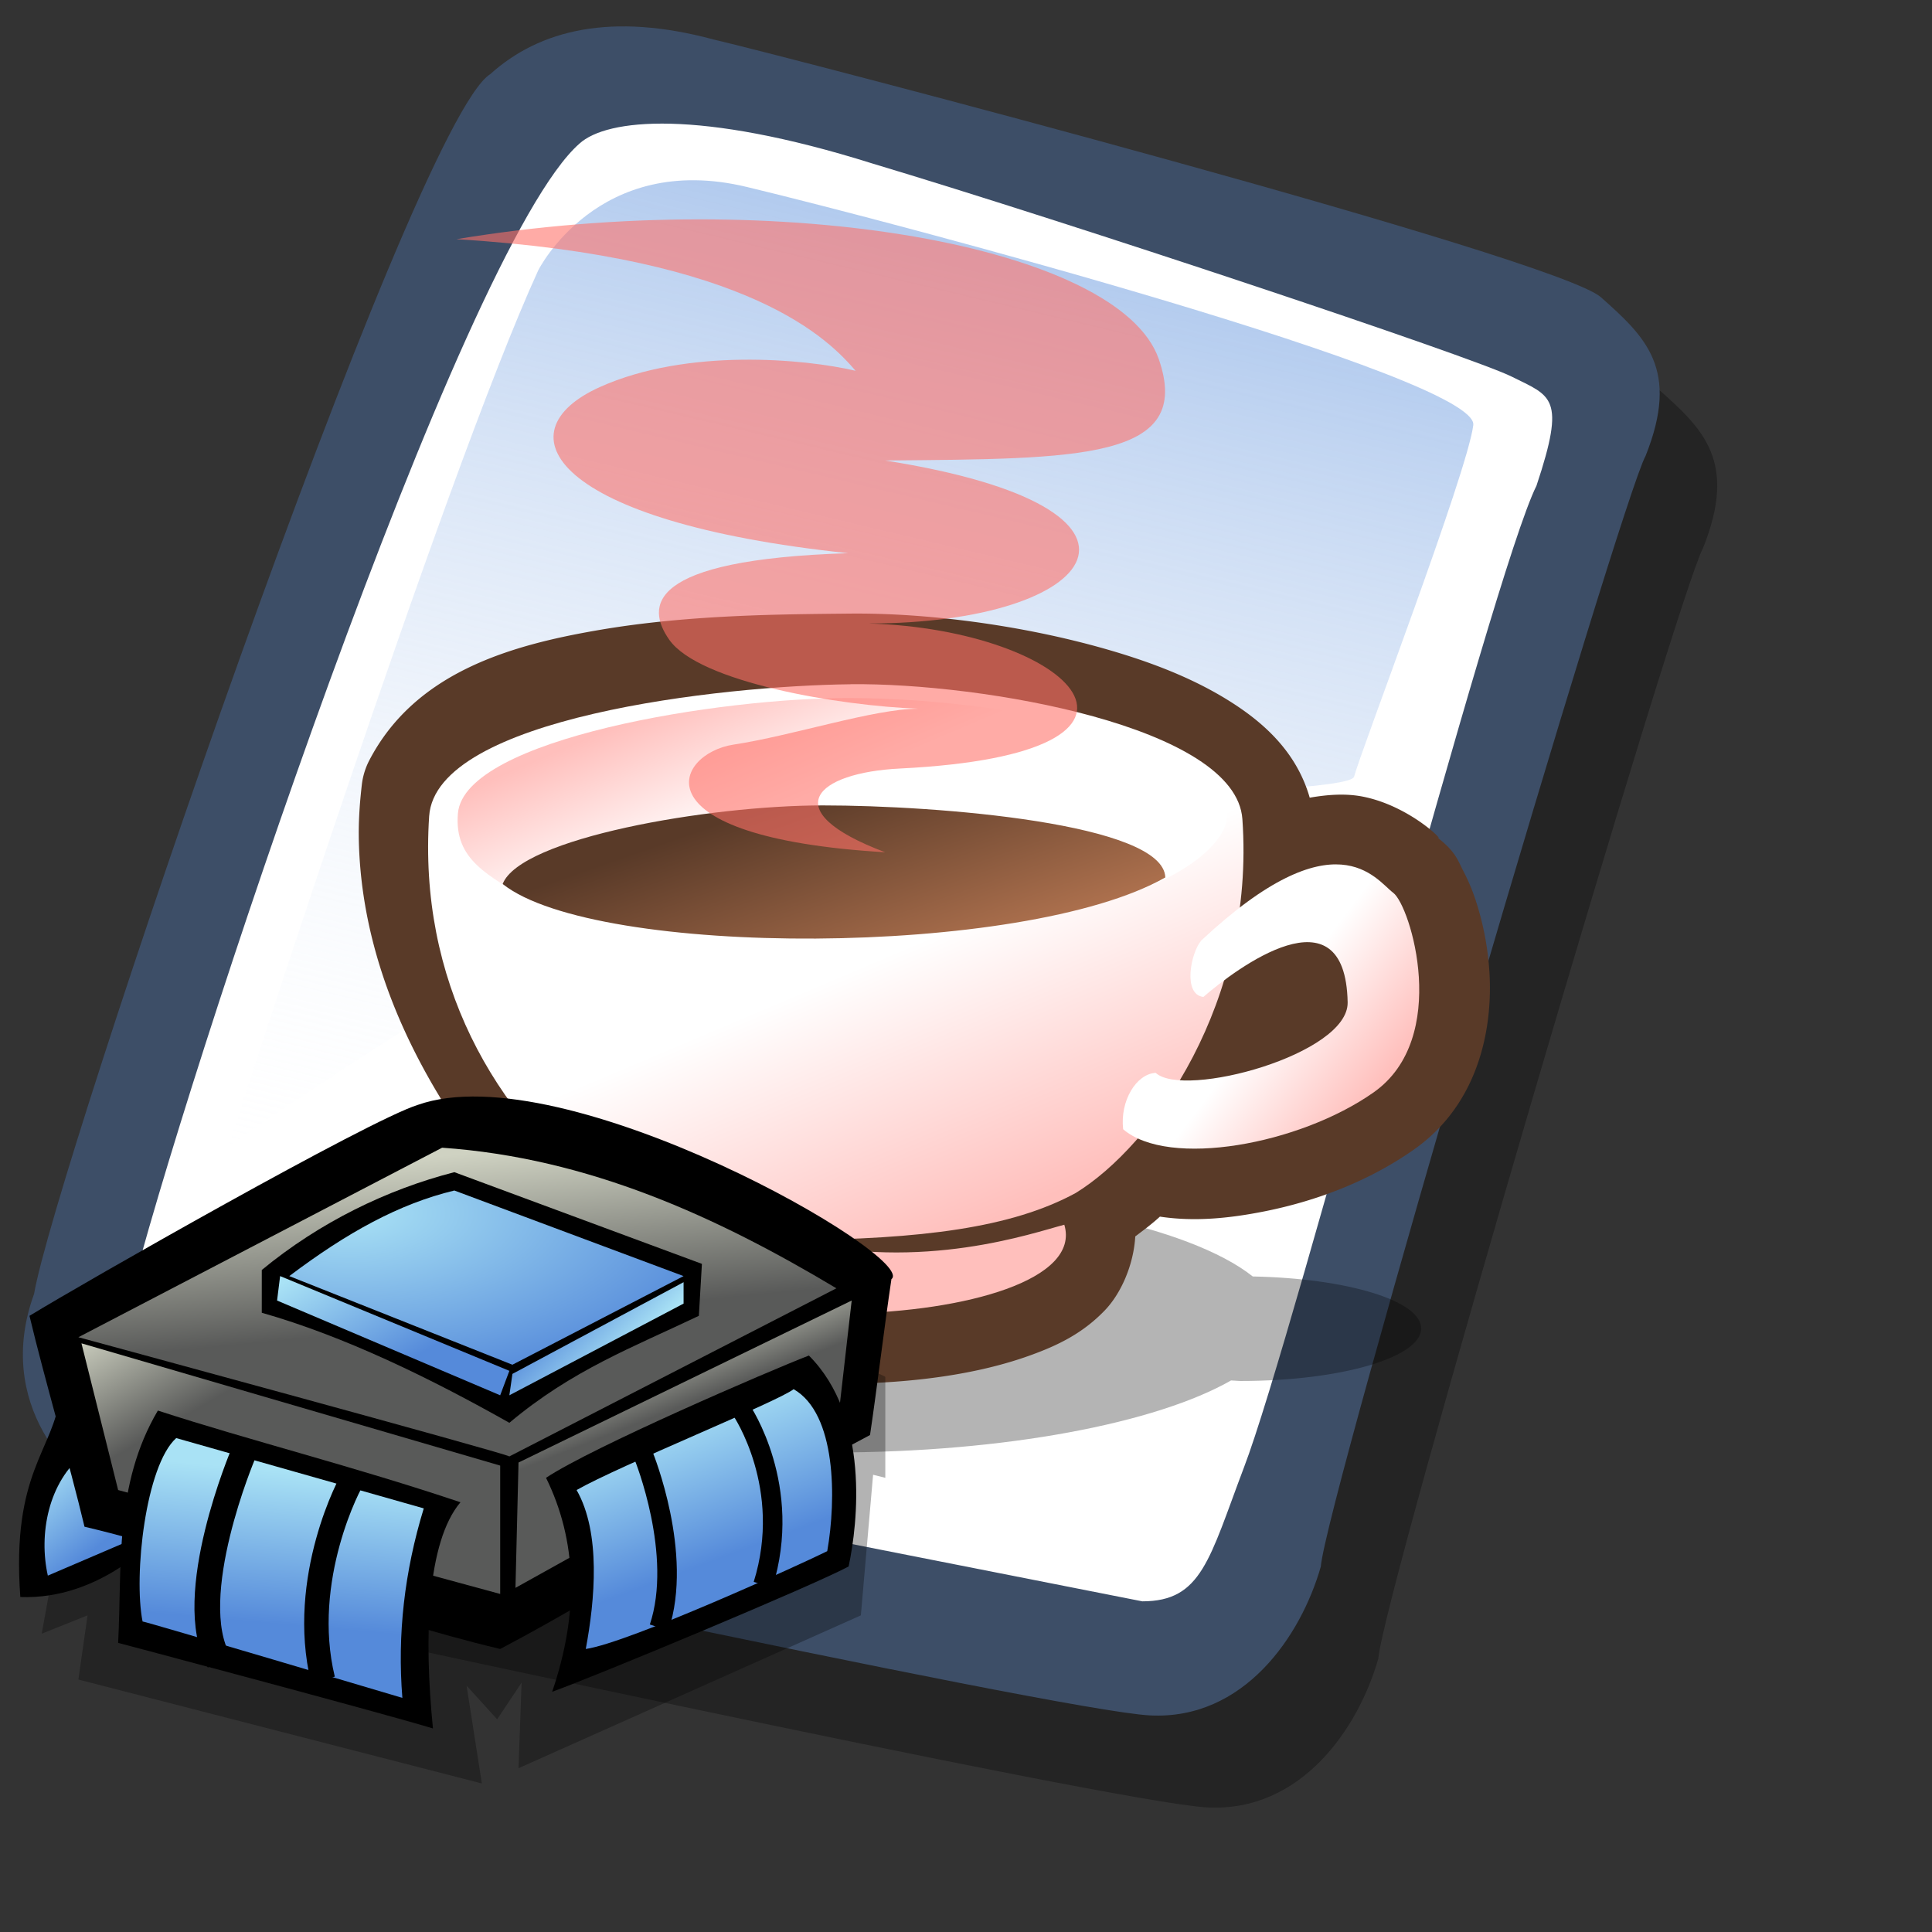 <?xml version="1.0" encoding="UTF-8" standalone="no"?>
<!-- Created with Sodipodi ("http://www.sodipodi.com/") -->

<svg
   xmlns:dc="http://purl.org/dc/elements/1.1/"
   xmlns:cc="http://creativecommons.org/ns#"
   xmlns:rdf="http://www.w3.org/1999/02/22-rdf-syntax-ns#"
   xmlns:svg="http://www.w3.org/2000/svg"
   xmlns="http://www.w3.org/2000/svg"
   xmlns:xlink="http://www.w3.org/1999/xlink"
   xmlns:sodipodi="http://sodipodi.sourceforge.net/DTD/sodipodi-0.dtd"
   xmlns:inkscape="http://www.inkscape.org/namespaces/inkscape"
   id="svg604"
   sodipodi:version="0.32"
   width="72pt"
   height="72pt"
   sodipodi:docname="application-x-java.svg"
   inkscape:version="0.46+devel r21210 custom"
   inkscape:output_extension="org.inkscape.output.svg.inkscape">
  <rect width="100%" height="100%" fill="#333333" stroke="none"/>
  <defs
     id="defs606">
    <linearGradient
       id="linearGradient4166">
      <stop
         id="stop4168"
         offset="0"
         style="stop-color:#a9e2f5;stop-opacity:1" />
      <stop
         id="stop4170"
         offset="1"
         style="stop-color:#558ada;stop-opacity:1" />
    </linearGradient>
    <linearGradient
       inkscape:collect="always"
       id="linearGradient3803">
      <stop
         style="stop-color:#ffffff;stop-opacity:1;"
         offset="0"
         id="stop3805" />
      <stop
         style="stop-color:#ffbfbc;stop-opacity:1"
         offset="1"
         id="stop3807" />
    </linearGradient>
    <linearGradient
       inkscape:collect="always"
       id="linearGradient3685">
      <stop
         style="stop-color:#593a28;stop-opacity:1;"
         offset="0"
         id="stop3687" />
      <stop
         style="stop-color:#ae714e;stop-opacity:1"
         offset="1"
         id="stop3689" />
    </linearGradient>
    <linearGradient
       id="linearGradient612">
      <stop
         style="stop-color:#7fa8e3;stop-opacity:0.741;"
         offset="0"
         id="stop613" />
      <stop
         style="stop-color:#ffffff;stop-opacity:0;"
         offset="1"
         id="stop614" />
    </linearGradient>
    <linearGradient
       xlink:href="#linearGradient612"
       id="linearGradient615"
       x1="50.644"
       y1="5.368"
       x2="35.752"
       y2="68.044"
       gradientUnits="userSpaceOnUse"
       spreadMethod="pad" />
    <defs
       id="defs550">
      <linearGradient
         id="linearGradient1828">
        <stop
           style="stop-color:#ffc93f;stop-opacity:1;"
           offset="0"
           id="stop1829" />
        <stop
           style="stop-color:#f1e36c;stop-opacity:1;"
           offset="1"
           id="stop1830" />
      </linearGradient>
      <linearGradient
         id="linearGradient1825">
        <stop
           offset="0"
           style="stop-color:#ffd800;stop-opacity:1;"
           id="stop1827" />
        <stop
           offset="1"
           style="stop-color:#ffd58f;stop-opacity:0;"
           id="stop1826" />
      </linearGradient>
      <linearGradient
         x1="0"
         y1="0"
         x2="1"
         y2="0"
         id="linearGradient632"
         gradientUnits="objectBoundingBox"
         spreadMethod="pad">
        <stop
           style="stop-color:#ffb700;stop-opacity:1;"
           offset="0"
           id="stop633" />
        <stop
           style="stop-color:#ffd58f;stop-opacity:0;"
           offset="1"
           id="stop634" />
      </linearGradient>
      <linearGradient
         x1="0"
         y1="0"
         x2="1"
         y2="0"
         id="linearGradient556"
         gradientUnits="objectBoundingBox"
         spreadMethod="pad">
        <stop
           style="stop-color:#000000;stop-opacity:1;"
           offset="0"
           id="stop557" />
        <stop
           style="stop-color:#bdf2ff;stop-opacity:0.384;"
           offset="1"
           id="stop558" />
      </linearGradient>
      <linearGradient
         x1="60.645"
         y1="19.296"
         x2="35.371"
         y2="69.143"
         id="linearGradient559"
         xlink:href="#linearGradient632"
         gradientUnits="userSpaceOnUse"
         spreadMethod="pad"
         gradientTransform="matrix(1.419,-0.201,0.128,1.111,-136.8,-1.332)" />
      <linearGradient
         x1="85.638"
         y1="17.444"
         x2="73.916"
         y2="54.628"
         id="linearGradient631"
         xlink:href="#linearGradient632"
         gradientUnits="userSpaceOnUse"
         gradientTransform="matrix(1.051,-0.149,0.172,1.499,-123.699,-3.008)"
         spreadMethod="pad" />
      <defs
         id="defs3">
        <sodipodi:namedview
           id="namedview909" />
        <defs
           id="defs1721">
          <linearGradient
             x1="0"
             y1="0"
             x2="1"
             y2="0"
             id="linearGradient1722"
             gradientUnits="objectBoundingBox"
             spreadMethod="pad"
             xlink:href="#linearGradient1825" />
          <linearGradient
             x1="0"
             y1="0"
             x2="1"
             y2="0"
             id="linearGradient1725"
             gradientUnits="objectBoundingBox"
             spreadMethod="pad">
            <stop
               style="stop-color:#000000;stop-opacity:1;"
               offset="0"
               id="stop1726" />
            <stop
               style="stop-color:#bdf2ff;stop-opacity:0.384;"
               offset="1"
               id="stop1727" />
          </linearGradient>
          <linearGradient
             id="linearGradient1728"
             xlink:href="#linearGradient632"
             x1="60.645"
             y1="19.296"
             x2="35.371"
             y2="69.143"
             gradientUnits="userSpaceOnUse"
             spreadMethod="pad" />
          <linearGradient
             xlink:href="#linearGradient632"
             id="linearGradient1729"
             x1="85.638"
             y1="17.444"
             x2="73.916"
             y2="54.628"
             gradientUnits="userSpaceOnUse"
             spreadMethod="pad"
             gradientTransform="scale(0.741,1.35)" />
        </defs>
      </defs>
      <sodipodi:namedview
         id="namedview1730"
         pagecolor="#ffffff"
         bordercolor="#666666"
         borderopacity="1.0"
         inkscape:pageopacity="0.0"
         inkscape:pageshadow="2"
         inkscape:zoom="2.4559706"
         inkscape:cx="113.94414"
         inkscape:cy="73.007956"
         inkscape:window-width="812"
         inkscape:window-height="560"
         inkscape:window-x="103"
         inkscape:window-y="56" />
      <linearGradient
         inkscape:collect="always"
         xlink:href="#linearGradient1828"
         id="linearGradient1831"
         gradientTransform="matrix(0.564,0,0,0.564,50.398,45.073)"
         x1="32.051"
         y1="14.658"
         x2="32.051"
         y2="75.934"
         gradientUnits="userSpaceOnUse" />
    </defs>
    <linearGradient
       inkscape:collect="always"
       xlink:href="#linearGradient3803"
       id="linearGradient3890"
       gradientUnits="userSpaceOnUse"
       gradientTransform="matrix(0.604,0,0,0.604,-11.504,26.226)"
       x1="-37.495"
       y1="35.123"
       x2="-30.295"
       y2="52.107" />
    <linearGradient
       inkscape:collect="always"
       xlink:href="#linearGradient3803"
       id="linearGradient3892"
       gradientUnits="userSpaceOnUse"
       gradientTransform="matrix(0.604,0,0,0.604,-11.504,25.887)"
       x1="-52.409"
       y1="29.625"
       x2="-55.969"
       y2="21.274" />
    <linearGradient
       inkscape:collect="always"
       xlink:href="#linearGradient3685"
       id="linearGradient3894"
       gradientUnits="userSpaceOnUse"
       gradientTransform="matrix(0.627,0,0,0.645,-10.951,25.183)"
       x1="-43.339"
       y1="25.034"
       x2="-39.286"
       y2="36.942" />
    <linearGradient
       inkscape:collect="always"
       xlink:href="#linearGradient3803"
       id="linearGradient3896"
       gradientUnits="userSpaceOnUse"
       gradientTransform="matrix(0.604,0,0,0.604,-11.504,26.226)"
       x1="-14.431"
       y1="42.062"
       x2="-7.651"
       y2="47.185" />
    <linearGradient
       spreadMethod="pad"
       gradientUnits="userSpaceOnUse"
       y2="60.733"
       x2="6.973"
       y1="52.571"
       x1="0.931"
       id="linearGradient591"
       xlink:href="#linearGradient4166"
       gradientTransform="scale(0.95,1.053)" />
    <linearGradient
       spreadMethod="pad"
       gradientUnits="userSpaceOnUse"
       y2="50.903"
       x2="65.302"
       y1="42.959"
       x1="61.635"
       id="linearGradient588"
       xlink:href="#linearGradient568"
       gradientTransform="scale(1.082,0.924)" />
    <linearGradient
       gradientTransform="scale(0.992,1.008)"
       spreadMethod="pad"
       gradientUnits="userSpaceOnUse"
       y2="62.949"
       x2="73.033"
       y1="48.13"
       x1="67.597"
       id="linearGradient583"
       xlink:href="#linearGradient4166" />
    <linearGradient
       gradientTransform="scale(1.302,0.768)"
       spreadMethod="pad"
       gradientUnits="userSpaceOnUse"
       y2="64.278"
       x2="12.933"
       y1="54.634"
       x1="3.444"
       id="linearGradient581"
       xlink:href="#linearGradient568" />
    <linearGradient
       gradientTransform="scale(1.046,0.956)"
       spreadMethod="pad"
       gradientUnits="userSpaceOnUse"
       y2="73.35"
       x2="24.192"
       y1="57.072"
       x1="25.757"
       id="linearGradient573"
       xlink:href="#linearGradient4166" />
    <linearGradient
       spreadMethod="pad"
       gradientTransform="scale(1.567,0.638)"
       gradientUnits="userSpaceOnUse"
       y2="61.846"
       x2="29.506"
       y1="36.166"
       x1="23.422"
       id="linearGradient571"
       xlink:href="#linearGradient568" />
    <linearGradient
       gradientTransform="scale(1.241,0.806)"
       spreadMethod="pad"
       gradientUnits="userSpaceOnUse"
       y2="41.139"
       x2="49.203"
       y1="45.399"
       x1="55.493"
       id="linearGradient565"
       xlink:href="#linearGradient4166" />
    <radialGradient
       gradientTransform="scale(1.494,0.669)"
       spreadMethod="pad"
       gradientUnits="userSpaceOnUse"
       r="27.14"
       fy="42.203"
       fx="22.889"
       cy="42.203"
       cx="22.889"
       id="radialGradient561"
       xlink:href="#linearGradient4166" />
    <linearGradient
       gradientTransform="scale(1.396,0.716)"
       spreadMethod="pad"
       gradientUnits="userSpaceOnUse"
       y2="59.189"
       x2="30.072"
       y1="49.752"
       x1="19.401"
       id="linearGradient560"
       xlink:href="#linearGradient4166" />
    <linearGradient
       id="linearGradient568">
      <stop
         id="stop569"
         offset="0"
         style="stop-color:#cfd2c2;stop-opacity:1;" />
      <stop
         id="stop570"
         offset="1"
         style="stop-color:#595a59;stop-opacity:1;" />
    </linearGradient>
  </defs>
  <sodipodi:namedview
     id="base"
     inkscape:zoom="3.5649969"
     inkscape:cx="67.027439"
     inkscape:cy="31.789818"
     inkscape:window-width="1024"
     inkscape:window-height="737"
     inkscape:window-x="0"
     inkscape:window-y="1"
     inkscape:current-layer="svg604"
     showgrid="false"
     inkscape:snap-global="false" />
  <path
     style="fill:#000000;fill-rule:evenodd;stroke:none;stroke-opacity:1;stroke-width:1pt;stroke-linejoin:miter;stroke-linecap:butt;fill-opacity:0.301;"
     d="M 12.816 74.753 C 10.386 73.648 7.071 70.113 8.839 65.251 C 9.723 59.948 25.633 13.102 29.168 10.892 C 31.378 8.904 34.582 8.13 39.112 9.346 C 42.868 10.229 76.677 19.068 78.666 20.836 C 80.654 22.604 82.201 24.04 80.654 27.907 C 79.55 29.896 66.402 74.532 66.181 77.405 C 65.297 80.498 62.756 84.255 58.557 84.034 C 54.359 83.813 15.91 75.416 12.816 74.753 z "
     id="path794"
     sodipodi:nodetypes="ccccccccc"
     transform="matrix(1.115,0,0,1.115,-5.305,-3.889)" />
  <path
     style="fill:#3d4e67;fill-rule:evenodd;stroke:none;stroke-opacity:1;stroke-width:1pt;stroke-linejoin:miter;stroke-linecap:butt;fill-opacity:1;"
     d="M 12.816 74.753 C 10.386 73.648 7.071 70.113 8.839 65.251 C 9.723 59.948 25.633 13.102 29.168 10.892 C 31.378 8.904 34.582 8.13 39.112 9.346 C 42.868 10.229 76.677 19.068 78.666 20.836 C 80.654 22.604 82.201 24.04 80.654 27.907 C 79.55 29.896 66.402 74.532 66.181 77.405 C 65.297 80.498 62.756 84.255 58.557 84.034 C 54.359 83.813 15.91 75.416 12.816 74.753 z "
     id="path609"
     sodipodi:nodetypes="ccccccccc"
     transform="matrix(1.115,0,0,1.115,-8.162,-8.461)" />
  <path
     style="fill:#ffffff;fill-rule:evenodd;stroke:none;stroke-opacity:1;stroke-width:1pt;stroke-linejoin:miter;stroke-linecap:butt;fill-opacity:1;"
     d="M 17.899 70.996 C 15.358 70.334 11.711 69.671 13.037 65.693 C 15.468 55.971 27.842 18.626 33.146 13.986 C 34.361 12.881 38.449 12.439 46.183 14.87 C 55.022 17.521 72.92 23.488 74.688 24.372 C 76.456 25.256 77.119 25.256 75.793 29.233 C 73.804 33.211 64.966 67.24 62.756 72.985 C 61.209 77.073 60.877 78.951 58.226 78.951 "
     id="path608"
     sodipodi:nodetypes="cccccccs"
     transform="matrix(1.115,0,0,1.115,-8.162,-8.461)" />
  <path
     style="fill:url(#linearGradient615);fill-rule:evenodd;stroke:none;stroke-opacity:1;stroke-width:1pt;stroke-linejoin:miter;stroke-linecap:butt;fill-opacity:1;"
     d="M 28.75 13.75 C 28.75 13.75 31.875 7.5 39.688 9.375 C 47.5 11.25 78.125 19.375 77.812 21.875 C 77.5 24.375 71.875 39.062 71.562 40.312 C 71.25 41.562 42.5 40.938 31.562 47.5 C 20.625 54.062 12.5 59.688 12.5 59.688 C 12.5 59.688 23.75 24.688 28.75 13.75 z "
     id="path636"
     transform="matrix(0.947,0,0,0.947,-0.481,0.41)" />
  <g
     id="g3881"
     transform="matrix(1.272,0,0,1.272,86.723,-12.546)">
    <path
       id="path3748"
       d="m -35.682,56.384 c -9.679,0 -17.541,2.278 -17.541,5.099 0,2.822 7.861,5.12 17.541,5.12 6.815,0 12.695,-1.158 15.594,-2.814 0.129,0.002 0.25,0.021 0.381,0.021 3.894,0 7.046,-0.917 7.046,-2.052 0,-1.088 -2.908,-1.96 -6.58,-2.031 -2.457,-1.956 -8.879,-3.343 -16.441,-3.343 z"
       style="color:#000000;fill:#000000;fill-opacity:0.294;fill-rule:evenodd;stroke:none;stroke-width:0.4;marker:none;visibility:visible;display:inline;overflow:visible;enable-background:accumulate" />
    <path
       transform="matrix(0.604,0,0,0.604,-11.504,26.226)"
       d="m -38.875,12.594 c -4.159,0.046 -10.222,0.052 -16.031,1.031 -5.809,0.98 -12.068,2.709 -15.062,8.5 a 4.567,4.567 0 0 0 -0.469,1.594 c -0.126,1.106 -0.213,2.262 -0.188,3.5 0.196,9.514 5.247,18.015 11.531,25 0.029,2.414 1.301,4.652 2.812,5.969 1.56,1.36 3.282,2.127 5.125,2.719 3.685,1.183 7.932,1.572 12.156,1.5 4.224,-0.072 8.346,-0.589 11.812,-1.844 1.733,-0.628 3.356,-1.391 4.812,-2.906 1.051,-1.093 1.863,-2.943 1.969,-4.781 0.534,-0.406 1.082,-0.807 1.594,-1.281 2.25,0.339 4.507,0.11 6.781,-0.344 3.396,-0.678 6.783,-1.977 9.656,-4 C 1.842,44.28 2.715,39.374 2.5,35.812 2.392,34.032 2.042,32.45 1.594,31.094 1.37,30.416 1.104,29.804 0.781,29.188 0.458,28.571 0.317,27.964 -0.969,27 -0.078,27.668 -2.45,25.087 -5.656,24.438 -6.751,24.216 -7.926,24.291 -9.125,24.5 c -0.871,-3.034 -3.083,-4.951 -5.344,-6.344 -2.327,-1.434 -4.974,-2.443 -7.781,-3.25 -5.615,-1.613 -11.814,-2.365 -16.625,-2.312 z"
       id="path3724"
       style="color:#000000;fill:#593a28;fill-opacity:1;fill-rule:evenodd;stroke:none;stroke-width:0.4;marker:none;visibility:visible;display:inline;overflow:visible;enable-background:accumulate"
       inkscape:original="M -38.8125 17.15625 C -47.168043 17.24804 -62.335473 17.311959 -65.90625 24.21875 C -66.016584 25.190615 -66.082448 26.155964 -66.0625 27.125 C -65.887578 35.622392 -60.87137 43.938779 -54.40625 50.6875 C -54.48523 51.164218 -54.581549 51.580841 -54.59375 52.09375 C -54.788459 60.279236 -22.868805 59.226228 -25 52.09375 C -26.998979 52.611716 -34.141293 55.157401 -42.53125 53.09375 C -34.21676 53.02379 -28.409818 52.318786 -24.25 50.0625 C -22.95149 49.265424 -21.561187 48.051107 -20.21875 46.5 C -16.69414 48.131149 -9.3588957 46.600894 -5 43.53125 C -0.021034 40.024936 -2.59673 31.497765 -3.71875 30.65625 C -4.7282648 29.899114 -6.9539663 26.422121 -13.71875 31.65625 C -13.472715 29.818787 -13.347006 27.884327 -13.46875 25.875 C -14.958425 20.03904 -30.316723 17.062922 -38.8125 17.15625 z M -9.125 33.84375 C -7.7484974 33.9099 -6.7088449 34.904933 -6.65625 37.71875 C -6.603518 40.539915 -14.06485 43.009553 -17.5625 42.75 C -16.443275 40.870655 -15.443001 38.745953 -14.71875 36.375 C -13.137507 35.184657 -10.866774 33.760041 -9.125 33.84375 z "
       inkscape:radius="4.5662932"
       sodipodi:type="inkscape:offset" />
    <path
       sodipodi:nodetypes="cscscccsz"
       id="path2861"
       d="m -34.949,36.593 c -5.048,0.055 -16.208,1.296 -16.465,5.155 -0.419,6.342 2.44,11.609 7.033,15.103 -0.048,0.288 -0.103,0.545 -0.11,0.855 -0.118,4.945 19.176,4.309 17.889,0 -1.208,0.313 -5.537,1.85 -10.606,0.603 5.023,-0.042 8.534,-0.476 11.047,-1.84 3.039,-1.865 7.021,-7.48 6.515,-14.61 -0.257,-3.615 -10.168,-5.324 -15.301,-5.268 z"
       style="color:#000000;fill:url(#linearGradient3890);fill-opacity:1;fill-rule:evenodd;stroke:none;stroke-width:0.4;marker:none;visibility:visible;display:inline;overflow:visible;enable-background:accumulate" />
    <path
       sodipodi:nodetypes="cscsss"
       id="path3766"
       d="m -34.954,37.131 c -5.048,-0.021 -15.084,1.578 -15.336,4.505 -0.159,1.847 1.225,2.419 2.78,3.415 3.474,1.822 18.041,1.055 21.769,0.208 3.728,-0.847 5.49,-2.485 5.493,-3.517 0.007,-2.721 -8.103,-4.584 -14.706,-4.611 z"
       style="color:#000000;fill:url(#linearGradient3892);fill-opacity:1;fill-rule:evenodd;stroke:none;stroke-width:0.4;marker:none;visibility:visible;display:inline;overflow:visible;enable-background:accumulate" />
    <path
       sodipodi:nodetypes="cscc"
       id="path2871"
       d="m -48.542,44.396 c 0.684,-1.791 8.027,-3.07 12.507,-3.07 4.48,0 13.316,0.703 13.378,2.814 -5.529,3.138 -22.25,3.144 -25.884,0.256 z"
       style="color:#000000;fill:url(#linearGradient3894);fill-opacity:1;fill-rule:evenodd;stroke:none;stroke-width:0.4;marker:none;visibility:visible;display:inline;overflow:visible;enable-background:accumulate" />
    <path
       sodipodi:nodetypes="cssccscc"
       id="path2866"
       d="m -21.253,46.603 c 5.254,-4.915 6.821,-2.373 7.499,-1.864 0.678,0.508 2.246,5.677 -0.763,7.796 -2.901,2.043 -8.008,2.966 -9.787,1.441 -0.127,-1.102 0.508,-2.161 1.271,-2.203 1.102,1.017 7.537,-0.719 7.499,-2.754 -0.085,-4.533 -4.364,-1.313 -5.635,-0.212 -0.805,-0.085 -0.508,-1.695 -0.085,-2.203 z"
       style="color:#000000;fill:url(#linearGradient3896);fill-opacity:1;fill-rule:evenodd;stroke:none;stroke-width:0.4;marker:none;visibility:visible;display:inline;overflow:visible;enable-background:accumulate" />
    <path
       sodipodi:nodetypes="cscscsccsccsc"
       id="path3865"
       d="m -33.601,43.156 c -9.819,-0.584 -8.23,-3.855 -5.92,-4.206 2.31,-0.35 5.487,-1.402 7.22,-1.402 -3.058,-0.11 -8.565,-1.024 -9.736,-2.697 -0.9,-1.286 -0.933,-3.13 6.992,-3.378 -11.587,-1.218 -13.595,-4.741 -9.694,-6.493 3.409,-1.532 8.014,-1.096 9.983,-0.633 -1.011,-1.168 -4.043,-4.439 -15.594,-5.14 12.706,-2.103 25.899,0.283 27.434,4.673 1.387,3.964 -3.121,3.903 -10.685,3.972 11.84,1.869 8.375,6.367 -0.65,6.367 7.941,0.234 12.912,5.084 1.227,5.666 -3.268,0.161 -4.909,1.635 -0.578,3.271 z"
       style="color:#000000;fill:#ff7068;fill-opacity:0.588;fill-rule:evenodd;stroke:none;stroke-width:0.4;marker:none;visibility:visible;display:inline;overflow:visible;enable-background:accumulate" />
  </g>
  <g
     id="g4044"
     transform="matrix(0.486,0,0,0.486,0.706,46.55)">
    <path
       id="path593"
       d="m 4.062,64.375 -1.25,6.875 4.688,-1.875 -0.938,6.562 41.25,10.625 -1.562,-10 3.125,3.438 2.5,-3.75 -0.312,8.75 35,-15.625 1.25,-14.375 1.25,0.312 c 0,0 0,-10 0,-10.312 0,-0.312 -31.25,-12.5 -31.25,-12.5 L 5.625,52.812"
       style="fill:#000000;fill-opacity:0.3;fill-rule:evenodd;stroke:none" />
    <path
       sodipodi:nodetypes="cccc"
       id="path592"
       d="m 4.688,46.875 c -0.625,5.625 -5,7.812 -4.062,20.625 8.125,0.312 13.75,-5.938 13.75,-5.938 -1.979,-2.604 -5.833,-8.333 -8.75,-12.5"
       style="fill:#000000;fill-opacity:1;fill-rule:evenodd;stroke:none" />
    <path
       sodipodi:nodetypes="cccc"
       id="path590"
       d="m 7.188,52.812 c -3.75,2.917 -4.688,8.333 -3.75,12.5 C 7.083,63.75 10.729,62.188 14.375,60.625 11.354,58.646 8.958,56.354 7.188,52.812 z"
       style="fill:url(#linearGradient591);fill-opacity:1;fill-rule:evenodd;stroke:none" />
    <path
       sodipodi:nodetypes="ccccccc"
       id="path589"
       d="m 1.562,38.75 c 1.562,6.562 4.062,15 5.625,21.562 13.229,3.125 29.271,9.375 42.5,12.5 C 61.979,66.354 75.208,57.396 87.5,50.938 88.229,46.042 88.958,39.896 89.688,35 92.5,32.812 56.25,11.875 41.25,17.188 36.25,18.75 7.188,35.312 1.562,38.75 z"
       style="fill:#000000;fill-opacity:1;fill-rule:evenodd;stroke:none" />
    <path
       sodipodi:nodetypes="ccccc"
       id="path567"
       d="M 50.625,53.125 C 50.312,52.812 6.562,40.938 6.562,40.938 18.958,34.479 31.354,28.021 43.75,21.562 c 15,1.042 28.125,7.083 40.312,14.375 C 72.917,41.667 61.771,47.396 50.625,53.125 z"
       style="fill:url(#linearGradient571);fill-opacity:1;fill-rule:evenodd;stroke:none" />
    <path
       sodipodi:nodetypes="ccccccc"
       id="path566"
       d="m 25.312,34.062 c 0,1.458 0,2.917 0,4.375 C 33.75,40.833 42.5,45.104 50.625,49.688 57.083,44.271 63.229,41.979 70,38.75 c 0.104,-1.771 0.208,-3.542 0.312,-5.312 -8.438,-3.125 -16.875,-6.25 -25.312,-9.375 -6.875,1.771 -13.75,5.104 -19.688,10 z"
       style="fill:#000000;fill-opacity:1;fill-rule:evenodd;stroke:none" />
    <path
       sodipodi:nodetypes="ccccc"
       id="path556"
       d="m 28.125,34.688 c 7.604,3.021 15.208,6.042 22.812,9.062 5.833,-3.021 11.667,-6.042 17.5,-9.062 C 60.625,31.771 52.812,28.854 45,25.938 c -5.625,1.354 -10.938,4.271 -16.875,8.75 z"
       style="fill:url(#radialGradient561);fill-opacity:1;fill-rule:evenodd;stroke:none" />
    <path
       sodipodi:nodetypes="ccccc"
       id="path562"
       d="m 50.625,44.375 -0.938,2.5 -22.812,-9.688 0.312,-2.5 23.438,9.688 z"
       style="fill:url(#linearGradient560);fill-opacity:1;fill-rule:evenodd;stroke:none" />
    <path
       sodipodi:nodetypes="ccccc"
       id="path564"
       d="M 50.938,44.688 50.625,46.875 68.438,37.5 l 0,-2.188 -17.5,9.375 z"
       style="fill:url(#linearGradient565);fill-opacity:1;fill-rule:evenodd;stroke:none" />
    <path
       sodipodi:nodetypes="ccccc"
       id="path580"
       d="m 49.688,54.062 0,13.125 -39.062,-10.625 -3.75,-15 42.812,12.5 z"
       style="fill:url(#linearGradient581);fill-opacity:1;fill-rule:evenodd;stroke:none" />
    <path
       sodipodi:nodetypes="ccccc"
       id="path574"
       d="m 45.625,57.812 c -3.438,4.062 -3.75,13.75 -2.812,23.125 -6.25,-1.875 -32.188,-8.75 -32.188,-8.75 0.417,-7.917 -0.417,-16.146 4.062,-23.75 9.271,3.021 20.104,5.729 30.938,9.375 z"
       style="fill:#000000;fill-opacity:1;fill-rule:evenodd;stroke:none" />
    <path
       sodipodi:nodetypes="ccccc"
       id="path572"
       d="m 16.562,51.25 25.312,7.188 c -1.979,6.458 -2.708,12.917 -2.188,19.375 0,0 -26.25,-7.812 -26.562,-7.812 -0.938,-4.688 0.312,-15.938 3.438,-18.75 z"
       style="fill:url(#linearGradient573);fill-opacity:1;fill-rule:evenodd;stroke:none" />
    <path
       id="path575"
       d="m 23.438,52.812 c 0,0 -6.25,14.688 -2.5,21.25"
       style="fill:none;stroke:#000000;stroke-width:2.625;stroke-linecap:butt;stroke-linejoin:miter;stroke-opacity:1;stroke-dasharray:none" />
    <path
       sodipodi:nodetypes="cc"
       id="path576"
       d="m 34.688,55.312 c -0.312,0.312 -5.625,10.312 -3.125,20.625"
       style="fill:none;stroke:#000000;stroke-width:2.5;stroke-linecap:butt;stroke-linejoin:miter;stroke-opacity:1;stroke-dasharray:none" />
    <path
       sodipodi:nodetypes="ccccc"
       id="path587"
       d="M 51.562,53.75 51.25,66.562 84.375,48.125 85.625,37.188 51.562,53.75 z"
       style="fill:url(#linearGradient588);fill-opacity:1;fill-rule:evenodd;stroke:none" />
    <path
       sodipodi:nodetypes="ccccc"
       id="path584"
       d="M 54.375,55.312 C 57.5,61.667 57.812,68.958 55,77.188 59.375,75.625 81.875,66.25 85.312,64.375 86.25,60 87.5,49.062 81.25,42.812 c -4.062,1.562 -22.188,9.375 -26.875,12.5 z"
       style="fill:#000000;fill-opacity:1;fill-rule:evenodd;stroke:none" />
    <path
       sodipodi:nodetypes="ccccc"
       id="path582"
       d="m 57.5,56.562 c 2.5,4.375 1.875,11.25 0.938,16.25 4.375,-0.625 22.188,-8.75 24.688,-10 C 84.062,57.5 84.062,48.75 79.688,46.25 78.125,47.5 61.875,54.062 57.5,56.562 z"
       style="fill:url(#linearGradient583);fill-opacity:1;fill-rule:evenodd;stroke:none" />
    <path
       sodipodi:nodetypes="cc"
       id="path585"
       d="m 64.375,53.125 c 0,0 4.062,10 1.562,17.5"
       style="fill:none;stroke:#000000;stroke-width:2;stroke-linecap:butt;stroke-linejoin:miter;stroke-opacity:1;stroke-dasharray:none" />
    <path
       sodipodi:nodetypes="cc"
       id="path586"
       d="m 74.375,48.438 c 0,0 5.312,7.812 2.188,17.812"
       style="fill:none;stroke:#000000;stroke-width:2;stroke-linecap:butt;stroke-linejoin:miter;stroke-opacity:1;stroke-dasharray:none" />
  </g>
</svg>
